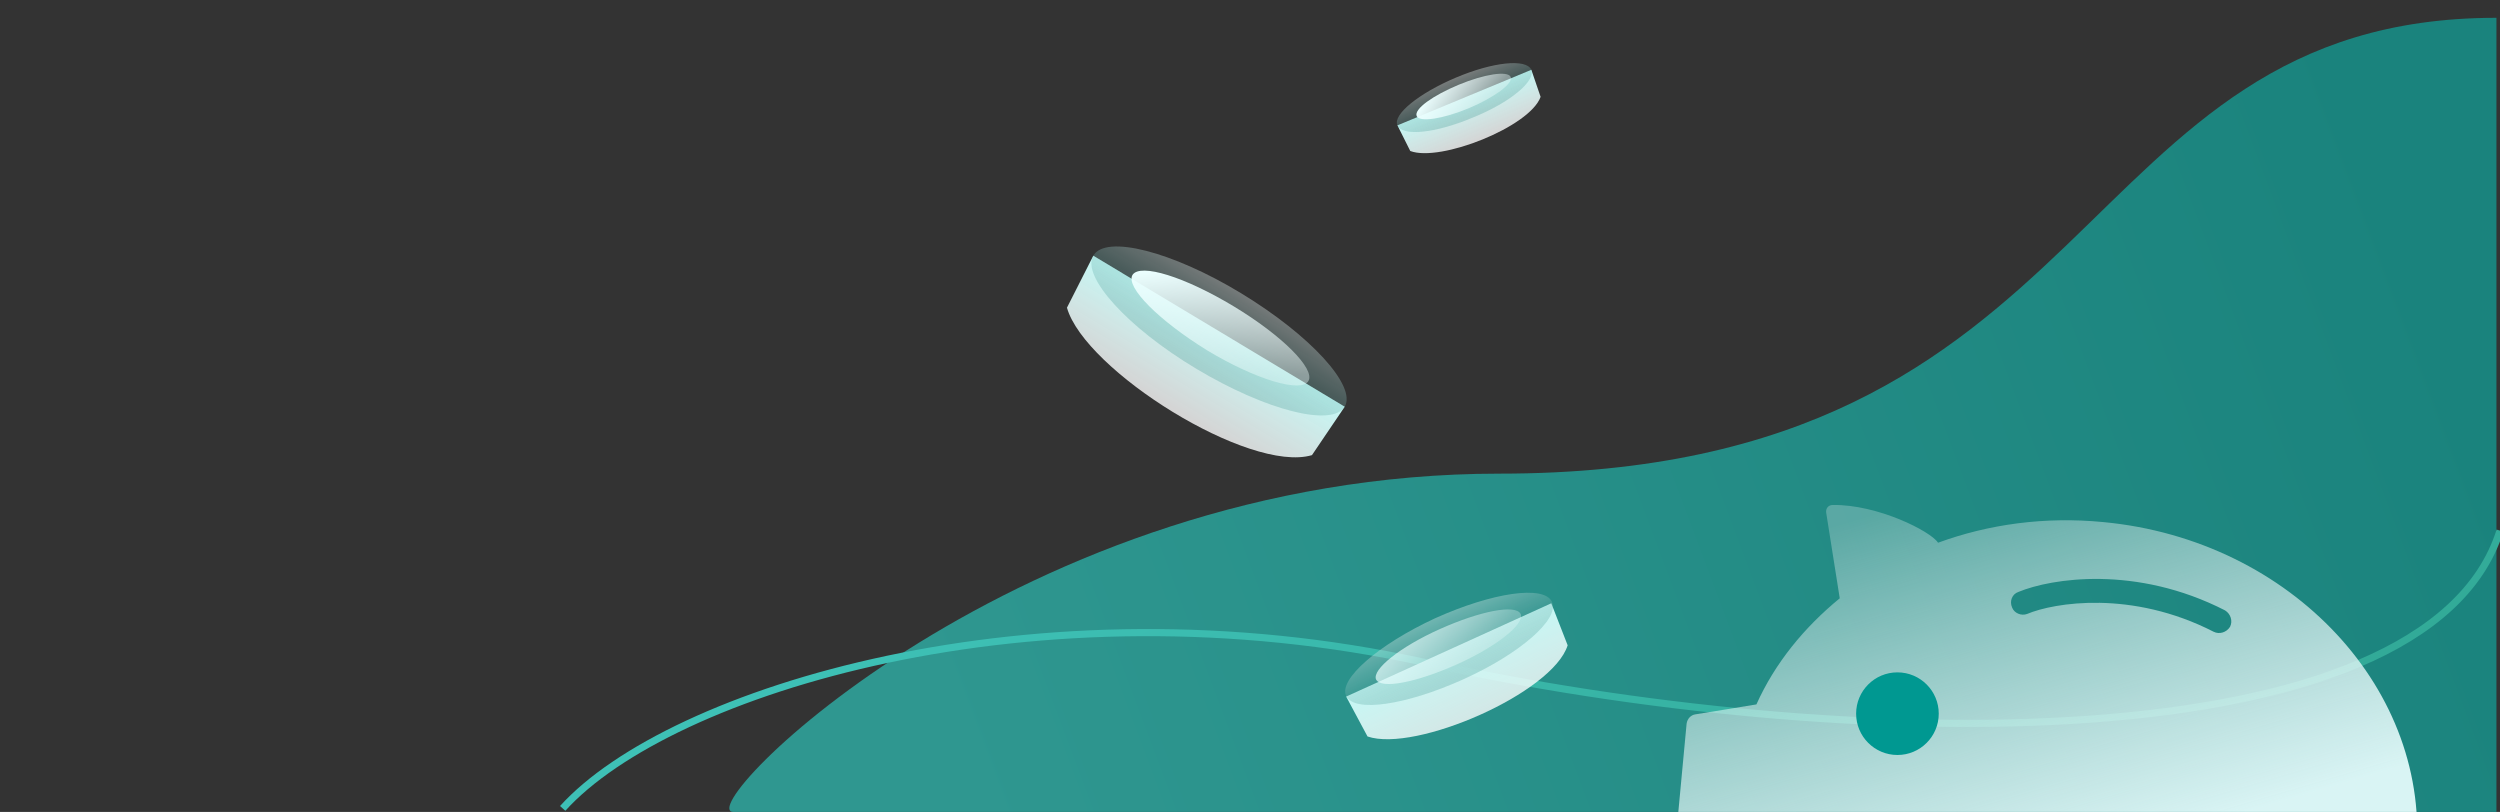 <?xml version="1.0" encoding="utf-8"?>
<!-- Generator: Adobe Illustrator 26.0.1, SVG Export Plug-In . SVG Version: 6.00 Build 0)  -->
<svg version="1.1" id="圖層_1" xmlns="http://www.w3.org/2000/svg" xmlns:xlink="http://www.w3.org/1999/xlink" x="0px" y="0px"
	 viewBox="0 0 351 114" style="enable-background:new 0 0 351 114;" xml:space="preserve">
<rect x="0" y="0" width="351" height="114" fill="#333333" stroke="none"/>
<style type="text/css">
	.st0{fill:none;}
	.st1{fill:url(#SVGID_1_);}
	.st2{fill:none;stroke:url(#SVGID_00000065066048484795593720000009962505503295388331_);}
	.st3{fill-rule:evenodd;clip-rule:evenodd;fill:url(#SVGID_00000072980130538832686550000008059557431280898696_);}
	.st4{fill:#009891;}
	.st5{fill:url(#SVGID_00000161624091836830420410000011499432246462975378_);}
	.st6{fill:url(#SVGID_00000056412808902777366230000010835522390553172662_);}
	.st7{fill:url(#SVGID_00000072281793392863328090000007153779019916739206_);fill-opacity:0.7;}
	.st8{fill:url(#SVGID_00000005973843835514055350000007432636257290545025_);}
	.st9{fill:url(#SVGID_00000076590575289533874650000005030070109776050871_);}
	.st10{fill:url(#SVGID_00000127724948132277599470000017215932658332264108_);}
	.st11{fill:url(#SVGID_00000097473010475160496660000017549028107133351583_);}
	.st12{fill:url(#SVGID_00000085973551787825329640000004700054564600052652_);}
	.st13{fill:url(#SVGID_00000092425443497184819210000010356356579204350866_);}
</style>
<rect class="st0" width="351" height="114"/>
<linearGradient id="SVGID_1_" gradientUnits="userSpaceOnUse" x1="143.487" y1="-17.466" x2="347.487" y2="59.034" gradientTransform="matrix(1 0 0 -1 0 116)">
	<stop  offset="0" style="stop-color:#2F9790"/>
	<stop  offset="1" style="stop-color:#1A837D"/>
</linearGradient>
<path class="st1" d="M350.5,114H103c-6.5,0,40-47.5,107.5-47.5c86,0,79.5-64,140-64V114z"/>
<linearGradient id="SVGID_00000015323339935731689390000014230711222103154620_" gradientUnits="userSpaceOnUse" x1="254.868" y1="-52.198" x2="177.658" y2="91.866" gradientTransform="matrix(1 0 0 -1 0 116)">
	<stop  offset="0" style="stop-color:#2FA48F"/>
	<stop  offset="1" style="stop-color:#41C7BF"/>
</linearGradient>
<path style="fill:none;stroke:url(#SVGID_00000015323339935731689390000014230711222103154620_);" d="M79,113.5
	C93.9,97,145.4,81,200,93c58.6,12.9,140.6,14.5,151-18.5"/>
<linearGradient id="SVGID_00000026846694409151302770000012028186023486641566_" gradientUnits="userSpaceOnUse" x1="289.08" y1="-5.812" x2="273.539" y2="46.962" gradientTransform="matrix(1 0 0 -1 0 116)">
	<stop  offset="0" style="stop-color:#D9F4F4"/>
	<stop  offset="1" style="stop-color:#FFFFFF;stop-opacity:0.25"/>
</linearGradient>
<path style="fill-rule:evenodd;clip-rule:evenodd;fill:url(#SVGID_00000026846694409151302770000012028186023486641566_);" d="
	M235.1,119.7l1.7-18.1c0.1-0.7,0.6-1.2,1.2-1.3l8.6-1.4c2.6-5.8,6.7-10.8,11.7-14.9l-1.9-12c-0.1-0.6,0.3-1.1,0.9-1.1
	c6.3-0.1,13.8,3.7,14.8,5.3c7.1-2.6,15-3.7,23.2-2.9c26.5,2.5,46.2,23.7,43.9,47.2c-0.7,7.8-3.8,14.8-8.4,20.7
	c-2.9,3.7-6.5,6.9-10.6,9.6l-1.8,19c-0.1,0.8-0.8,1.4-1.6,1.3l-13.3-1.3c-0.8-0.1-1.4-0.8-1.3-1.6l1-10.4c-5.1,1.1-10.5,1.4-16,0.9
	c-5.5-0.5-10.7-1.9-15.5-3.9l-1,10.4c-0.1,0.8-0.8,1.4-1.6,1.3l-13.3-1.3c-0.8-0.1-1.4-0.8-1.3-1.6l1.8-19
	c-5.9-5.7-10.1-12.7-12-20.4c0,0,0,0,0,0l-8.2-3C235.4,121,235,120.4,235.1,119.7z M284.6,86.2c3.8-1.6,14.7-3.4,26.2,2.5
	c0.8,0.4,1.8,0.1,2.3-0.7c0.4-0.8,0.1-1.8-0.7-2.3c-12.5-6.4-24.4-4.5-29-2.6c-0.9,0.3-1.3,1.3-0.9,2.2
	C282.8,86.1,283.8,86.5,284.6,86.2z"/>
<circle class="st4" cx="266.4" cy="100.2" r="5.8"/>
<linearGradient id="SVGID_00000155863150377350105100000016586190684583928455_" gradientUnits="userSpaceOnUse" x1="203.469" y1="24.809" x2="207.583" y2="15.795" gradientTransform="matrix(1 0 0 -1 0 116)">
	<stop  offset="0" style="stop-color:#C4F8F5"/>
	<stop  offset="1" style="stop-color:#FFFFFF;stop-opacity:0.79"/>
</linearGradient>
<path style="fill:url(#SVGID_00000155863150377350105100000016586190684583928455_);" d="M189,97.8l3,5.6c6.7,2.3,26-6.1,28.1-12.8
	l-2.3-5.9L189,97.8z"/>
<linearGradient id="SVGID_00000115510111888972933460000008055530548952415914_" gradientUnits="userSpaceOnUse" x1="-67.379" y1="-261.935" x2="-67.379" y2="-251.213" gradientTransform="matrix(0.91 -0.415 -0.415 -0.91 158.019 -170.75)">
	<stop  offset="0" style="stop-color:#0C7B75;stop-opacity:0.22"/>
	<stop  offset="1" style="stop-color:#FFFFFF;stop-opacity:0.4"/>
</linearGradient>
<path style="fill:url(#SVGID_00000115510111888972933460000008055530548952415914_);" d="M201.5,86.8c8-3.6,15.3-4.7,16.4-2.3
	c1.1,2.4-4.5,7.3-12.5,10.9s-15.3,4.7-16.4,2.3C187.9,95.4,193.5,90.5,201.5,86.8z"/>
<linearGradient id="SVGID_00000160879378687657595890000004143045980340065943_" gradientUnits="userSpaceOnUse" x1="-71.927" y1="-251.173" x2="-63.868" y2="-261.537" gradientTransform="matrix(0.91 -0.415 -0.415 -0.91 158.154 -170.851)">
	<stop  offset="0" style="stop-color:#ECFFFF"/>
	<stop  offset="1" style="stop-color:#F1FFFF;stop-opacity:0.4"/>
</linearGradient>
<path style="fill:url(#SVGID_00000160879378687657595890000004143045980340065943_);fill-opacity:0.7;" d="M202.2,88.3
	c5.6-2.5,10.6-3.5,11.3-2.1c0.6,1.4-3.4,4.6-9,7.1s-10.6,3.5-11.3,2.1C192.6,94,196.6,90.8,202.2,88.3z"/>
<linearGradient id="SVGID_00000034786904686016467450000007386173368601657515_" gradientUnits="userSpaceOnUse" x1="171.095" y1="69.525" x2="164.469" y2="58.515" gradientTransform="matrix(1 0 0 -1 0 116)">
	<stop  offset="0" style="stop-color:#C4F8F5"/>
	<stop  offset="1" style="stop-color:#FFFFFF;stop-opacity:0.79"/>
</linearGradient>
<path style="fill:url(#SVGID_00000034786904686016467450000007386173368601657515_);" d="M153.5,35.9l-3.7,7.3
	c2.5,8.8,25.6,23.3,34.4,20.7l4.6-6.8L153.5,35.9z"/>
<linearGradient id="SVGID_00000116203158894361416870000010718204705914358682_" gradientUnits="userSpaceOnUse" x1="307.393" y1="536.61" x2="307.393" y2="550.517" gradientTransform="matrix(0.857 0.516 0.516 -0.857 -372.141 353.053)">
	<stop  offset="0" style="stop-color:#0C7B75;stop-opacity:0.22"/>
	<stop  offset="1" style="stop-color:#FFFFFF;stop-opacity:0.4"/>
</linearGradient>
<path style="fill:url(#SVGID_00000116203158894361416870000010718204705914358682_);" d="M174.3,41.2c9.7,5.9,16.2,13,14.5,15.9
	c-1.8,2.9-11.1,0.5-20.8-5.3s-16.2-13-14.5-15.9C155.2,32.9,164.6,35.3,174.3,41.2z"/>
<linearGradient id="SVGID_00000179637261397033407510000005978253728326818700_" gradientUnits="userSpaceOnUse" x1="301.974" y1="550.542" x2="312.426" y2="537.099" gradientTransform="matrix(0.857 0.516 0.516 -0.857 -372.331 352.853)">
	<stop  offset="0" style="stop-color:#ECFFFF"/>
	<stop  offset="1" style="stop-color:#F1FFFF;stop-opacity:0.4"/>
</linearGradient>
<path style="fill:url(#SVGID_00000179637261397033407510000005978253728326818700_);" d="M173.2,43c6.8,4.1,11.5,8.8,10.5,10.5
	s-7.4-0.2-14.2-4.3C162.7,45,158,40.3,159,38.6C160.1,36.9,166.4,38.9,173.2,43z"/>
<linearGradient id="SVGID_00000106843324483381174680000008733074088721535640_" gradientUnits="userSpaceOnUse" x1="205.554" y1="102.261" x2="207.996" y2="96.402" gradientTransform="matrix(1 0 0 -1 0 116)">
	<stop  offset="0" style="stop-color:#C4F8F5"/>
	<stop  offset="1" style="stop-color:#FFFFFF;stop-opacity:0.79"/>
</linearGradient>
<path style="fill:url(#SVGID_00000106843324483381174680000008733074088721535640_);" d="M196.2,17.6l1.8,3.6
	c4.2,1.6,16.8-3.4,18.3-7.6l-1.3-3.8L196.2,17.6z"/>
<linearGradient id="SVGID_00000155827755778213092300000011268208112564575630_" gradientUnits="userSpaceOnUse" x1="-40.224" y1="-165.321" x2="-40.224" y2="-158.452" gradientTransform="matrix(0.923 -0.385 -0.385 -0.923 180.266 -151.519)">
	<stop  offset="0" style="stop-color:#0C7B75;stop-opacity:0.22"/>
	<stop  offset="1" style="stop-color:#FFFFFF;stop-opacity:0.4"/>
</linearGradient>
<path style="fill:url(#SVGID_00000155827755778213092300000011268208112564575630_);" d="M204.4,10.9c5.2-2.2,9.9-2.7,10.6-1.1
	c0.6,1.6-3,4.6-8.2,6.7c-5.2,2.2-9.9,2.7-10.6,1.1C195.5,16.1,199.2,13.1,204.4,10.9z"/>
<linearGradient id="SVGID_00000074432638274609080300000008750983650714627755_" gradientUnits="userSpaceOnUse" x1="-43.131" y1="-158.423" x2="-37.968" y2="-165.063" gradientTransform="matrix(0.923 -0.385 -0.385 -0.923 180.349 -151.576)">
	<stop  offset="0" style="stop-color:#ECFFFF"/>
	<stop  offset="1" style="stop-color:#F1FFFF;stop-opacity:0.4"/>
</linearGradient>
<path style="fill:url(#SVGID_00000074432638274609080300000008750983650714627755_);" d="M204.8,11.9c3.6-1.5,6.9-2,7.3-1.1
	c0.4,0.9-2.3,2.9-5.9,4.4c-3.6,1.5-6.9,2-7.3,1.1C198.5,15.3,201.2,13.4,204.8,11.9z"/>
</svg>
